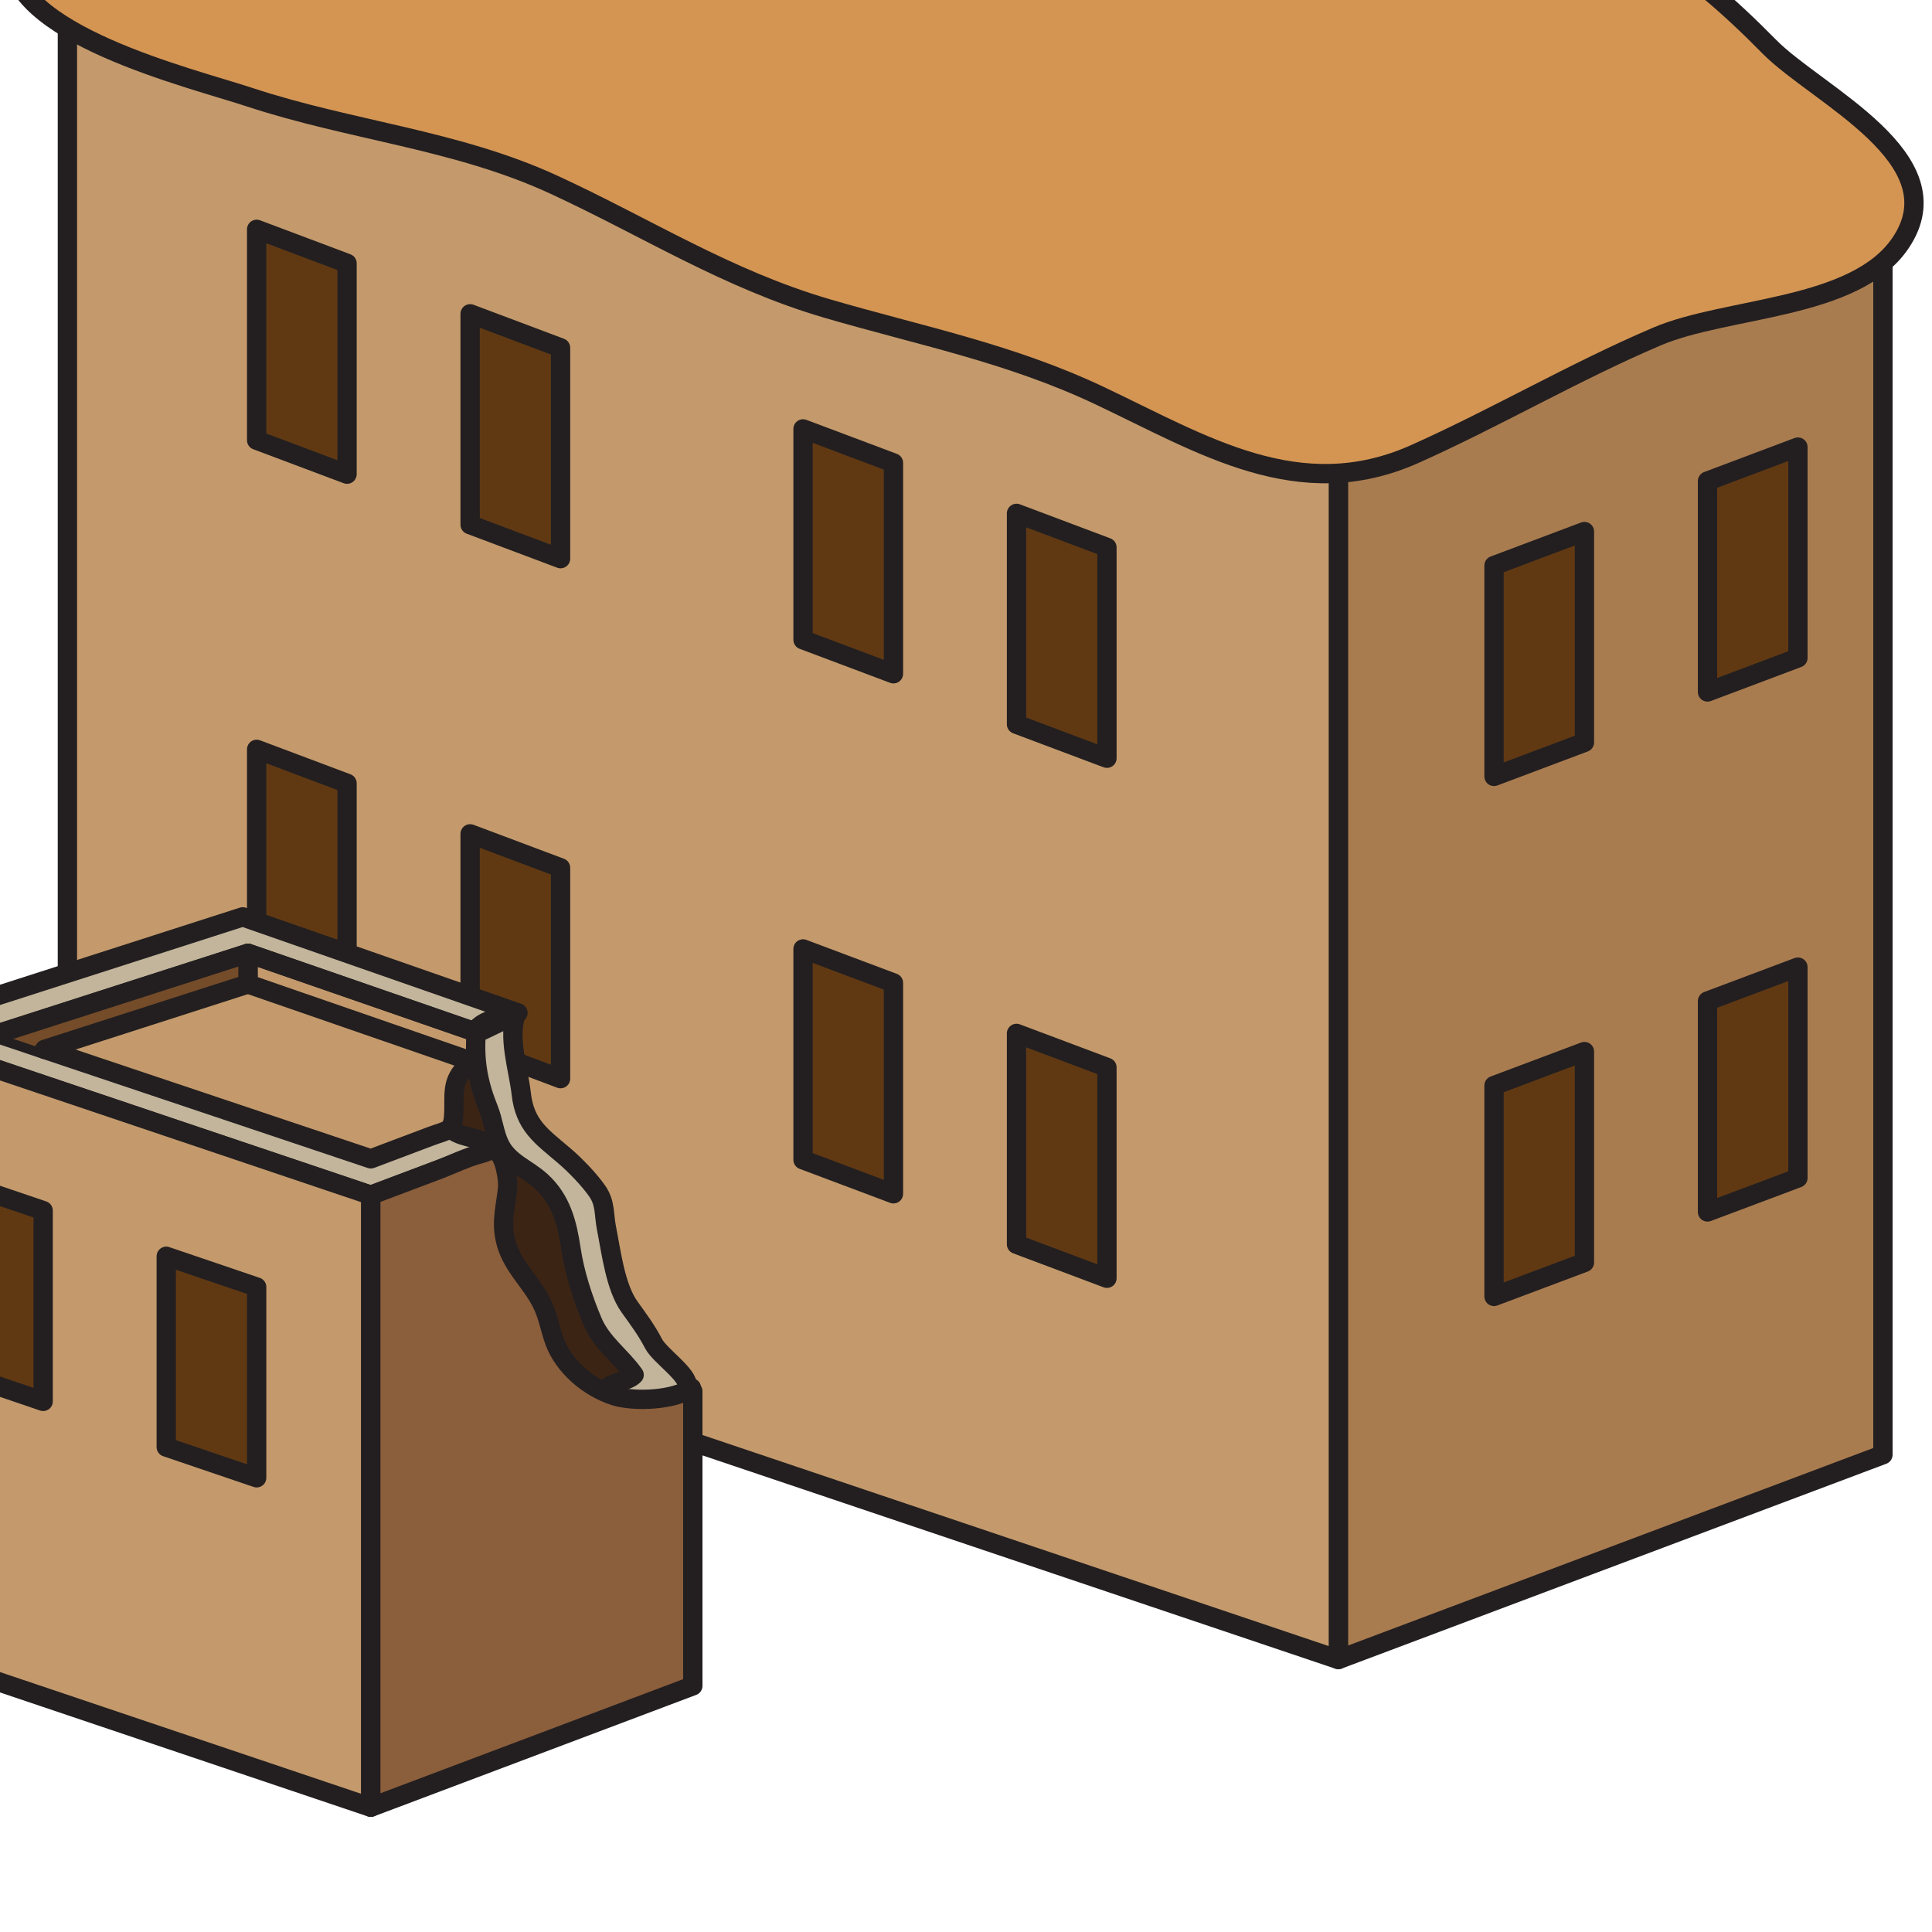 <?xml version="1.0" encoding="utf-8"?>
<!-- Generator: Adobe Illustrator 15.1.0, SVG Export Plug-In . SVG Version: 6.00 Build 0)  -->
<!DOCTYPE svg PUBLIC "-//W3C//DTD SVG 1.1//EN" "http://www.w3.org/Graphics/SVG/1.1/DTD/svg11.dtd">
<svg version="1.1" xmlns="http://www.w3.org/2000/svg" xmlns:xlink="http://www.w3.org/1999/xlink" x="0px" y="0px" width="100px"
	 height="100px" viewBox="0 0 100 100" enable-background="new 0 0 100 100" xml:space="preserve">
<g id="Layer_2">
	<polygon fill="#C49A6C" stroke="#231F20" stroke-linecap="round" stroke-linejoin="round" stroke-miterlimit="10" points="
		3.489,-2.03 69.273,20.144 97.46,9.543 36.439,-11.743 	"/>
	<path fill="#C49A6C" stroke="#231F20" stroke-linecap="round" stroke-linejoin="round" stroke-miterlimit="10" d="M22.381,38.623"
		/>
	<polygon fill="#A97C50" stroke="#231F20" stroke-linecap="round" stroke-linejoin="round" stroke-miterlimit="10" points="
		69.273,85.896 69.273,20.144 97.46,9.543 97.46,75.295 	"/>
	<polygon fill="#603913" stroke="#231F20" stroke-linecap="round" stroke-linejoin="round" stroke-miterlimit="10" points="
		88.38,35.816 88.38,24.901 93.06,23.141 93.06,34.054 	"/>
	<polygon fill="#603913" stroke="#231F20" stroke-linecap="round" stroke-linejoin="round" stroke-miterlimit="10" points="
		77.33,40.187 77.33,29.273 82.01,27.513 82.01,38.426 	"/>
	<polygon fill="#603913" stroke="#231F20" stroke-linecap="round" stroke-linejoin="round" stroke-miterlimit="10" points="
		88.38,62.73 88.38,51.816 93.06,50.058 93.06,60.972 	"/>
	<polygon fill="#603913" stroke="#231F20" stroke-linecap="round" stroke-linejoin="round" stroke-miterlimit="10" points="
		77.33,67.103 77.33,56.188 82.01,54.43 82.01,65.344 	"/>
	<polygon fill="#C49A6C" stroke="#231F20" stroke-linecap="round" stroke-linejoin="round" stroke-miterlimit="10" points="
		3.489,63.725 3.489,-2.03 69.273,20.144 69.273,85.896 	"/>
	<path fill="#D49553" stroke="#231F20" stroke-miterlimit="10" d="M0.605-2.396C0.322,1.734,9.898,4.031,12.906,5.026
		C18.14,6.758,23.604,7.227,28.649,9.55c4.781,2.202,8.969,4.898,14.148,6.414c4.818,1.411,9.465,2.311,14.128,4.519
		c5.312,2.514,10.313,5.688,16.29,3.023c4.181-1.865,8.272-4.265,12.545-6.087c3.649-1.556,10.28-1.371,12.619-4.853
		c2.94-4.374-4.349-7.66-6.799-10.149c-4.234-4.31-8.322-7.164-14.421-8.268C71.86-6.81,66.594-6.394,61.731-9.07
		c-4.437-2.441-8.222-6-13.328-7.273c-5.039-1.256-10.671-2.157-15.75-2.884c-6.208-0.89-14.796-0.947-19.493,3.551
		c-2.129,2.04-3.653,4.85-5.667,7.083C5.399-6.271,1.79-4.952,0.605-2.128"/>
	<polygon fill="#603913" stroke="#231F20" stroke-linecap="round" stroke-linejoin="round" stroke-miterlimit="10" points="
		46.245,34.874 46.245,23.96 41.565,22.2 41.565,33.115 	"/>
	<polygon fill="#603913" stroke="#231F20" stroke-linecap="round" stroke-linejoin="round" stroke-miterlimit="10" points="
		57.295,39.246 57.295,28.333 52.615,26.572 52.615,37.487 	"/>
	<polygon fill="#603913" stroke="#231F20" stroke-linecap="round" stroke-linejoin="round" stroke-miterlimit="10" points="
		46.245,61.79 46.245,50.875 41.565,49.117 41.565,60.031 	"/>
	<polygon fill="#603913" stroke="#231F20" stroke-linecap="round" stroke-linejoin="round" stroke-miterlimit="10" points="
		57.295,66.162 57.295,55.248 52.615,53.489 52.615,64.403 	"/>
	<polygon fill="#603913" stroke="#231F20" stroke-linecap="round" stroke-linejoin="round" stroke-miterlimit="10" points="
		17.963,24.543 17.963,13.63 13.284,11.87 13.284,22.785 	"/>
	<polygon fill="#603913" stroke="#231F20" stroke-linecap="round" stroke-linejoin="round" stroke-miterlimit="10" points="
		29.014,28.916 29.014,18.002 24.334,16.242 24.334,27.157 	"/>
	<polygon fill="#603913" stroke="#231F20" stroke-linecap="round" stroke-linejoin="round" stroke-miterlimit="10" points="
		17.963,51.459 17.963,40.545 13.284,38.786 13.284,49.701 	"/>
	<polygon fill="#603913" stroke="#231F20" stroke-linecap="round" stroke-linejoin="round" stroke-miterlimit="10" points="
		29.014,55.831 29.014,44.917 24.334,43.159 24.334,54.072 	"/>
</g>
<g id="Layer_3">
	<path fill="#3C2415" stroke="#231F20" stroke-linecap="round" stroke-linejoin="round" stroke-miterlimit="10" d="M25.547,52.944
		c-0.034,0.653,0.295,1.297,0.352,1.948c0.031,0.354-0.002,0.698,0.075,1.05c0.26,1.18,0.893,2.002,1.607,2.94
		c0.54,0.709,1.093,1.413,1.646,2.1c0.493,0.612,1.113,1.235,1.42,1.977c0.495,1.199,0.419,2.575,0.932,3.771
		c0.348,0.812,0.727,1.628,1.17,2.392c0.332,0.572,0.77,1.069,0.839,1.734c0.091,0.876-0.047,1.459-0.964,1.784
		c-0.229,0.081-0.453,0.102-0.684,0.159c-1.032,0.259-2.218,1.001-3.323,0.625c-1.203-0.407-2.038-2.219-2.662-3.189
		c-2.368-3.687-5.708-7.304-6.576-11.721c-0.492-2.505,0.367-4.444,2.587-5.673"/>
	<path fill="#C2B59B" stroke="#231F20" stroke-linecap="round" stroke-linejoin="round" stroke-miterlimit="10" d="M24.686,53.239
		c0.498-0.554,1.458-0.593,2.125-0.812l-14.248-4.971l-18.488,5.943l25.117,8.466l6.455-2.433c-0.879-0.644-1.535-0.456-2.254-0.94"
		/>
	<path fill="#C49A6C" stroke="#231F20" stroke-linecap="round" stroke-linejoin="round" stroke-miterlimit="10" d="M24.619,53.423
		l-11.783-4.08l-12.941,4.161l19.297,6.477c1.038-0.391,2.076-0.782,3.113-1.173c0.832-0.313,1.119-0.236,1.176-1.047
		c0.073-1.021-0.192-1.812,0.723-2.589"/>
	<path fill="#C49A6C" stroke="#231F20" stroke-linecap="round" stroke-linejoin="round" stroke-miterlimit="10" d="M24.422,54.938"
		/>
	<polygon fill="#C49A6C" stroke="#231F20" stroke-linecap="round" stroke-linejoin="round" stroke-miterlimit="10" points="
		-5.925,85.076 -5.925,53.399 19.192,61.865 19.192,93.542 	"/>
	<polyline fill="none" stroke="#231F20" stroke-linecap="round" stroke-linejoin="round" stroke-miterlimit="10" points="
		24.619,53.422 12.836,49.342 12.836,50.93 24.422,54.938 	"/>
	<polygon fill="#603913" stroke="#231F20" stroke-linecap="round" stroke-linejoin="round" stroke-miterlimit="10" points="
		2.234,72.535 2.234,62.66 -2.445,61.07 -2.445,70.943 	"/>
	<polygon fill="#603913" stroke="#231F20" stroke-linecap="round" stroke-linejoin="round" stroke-miterlimit="10" points="
		13.285,76.49 13.285,66.616 8.605,65.025 8.605,74.899 	"/>
	<path fill="#C2B59B" stroke="#231F20" stroke-linecap="round" stroke-linejoin="round" stroke-miterlimit="10" d="M24.645,53.492
		c-0.105,1.438,0.112,2.592,0.646,3.919c0.237,0.587,0.302,1.289,0.584,1.85c0.465,0.926,1.401,1.217,2.126,1.877
		c1.066,0.972,1.36,2.214,1.557,3.525c0.187,1.248,0.605,2.533,1.106,3.728c0.479,1.141,1.473,1.794,2.159,2.771
		c-0.341,0.373-1.253,0.367-1.514,0.809c-0.382,0.646,0.56,1.297,1.087,1.435c0.651,0.171,1.469-0.014,2.079-0.245
		c0.886-0.337,0.864-0.593,1.088-1.334v-0.083c0.111-0.562-1.409-1.574-1.729-2.186c-0.39-0.744-0.763-1.231-1.252-1.916
		c-0.73-1.021-0.941-2.817-1.19-4.069c-0.142-0.717-0.044-1.29-0.475-1.916c-0.414-0.602-1.16-1.366-1.708-1.834
		c-1.187-1.013-2.051-1.564-2.234-3.246c-0.127-1.171-0.724-2.972-0.246-4.083L24.645,53.492z"/>
	<path fill="#8B5E3C" stroke="#231F20" stroke-linecap="round" stroke-linejoin="round" stroke-miterlimit="10" d="M35.86,72.007
		v15.252l-16.668,6.283V61.865c1.158-0.437,2.316-0.873,3.474-1.31c0.737-0.278,1.497-0.659,2.26-0.853
		c0.345-0.087,0.476-0.266,0.791-0.09c0.413,0.23,0.597,1.459,0.557,1.868c-0.09,0.938-0.328,1.652-0.135,2.612
		c0.275,1.373,1.302,2.17,1.899,3.35c0.326,0.645,0.423,1.313,0.665,1.979c0.479,1.322,1.786,2.408,3.104,2.829
		c1.008,0.32,3.108,0.234,3.982-0.412"/>
	<polyline fill="#754C29" stroke="#231F20" stroke-linecap="round" stroke-linejoin="round" stroke-miterlimit="10" points="
		2.305,54.316 12.836,50.93 12.836,49.343 -0.105,53.504 	"/>
</g>
</svg>
